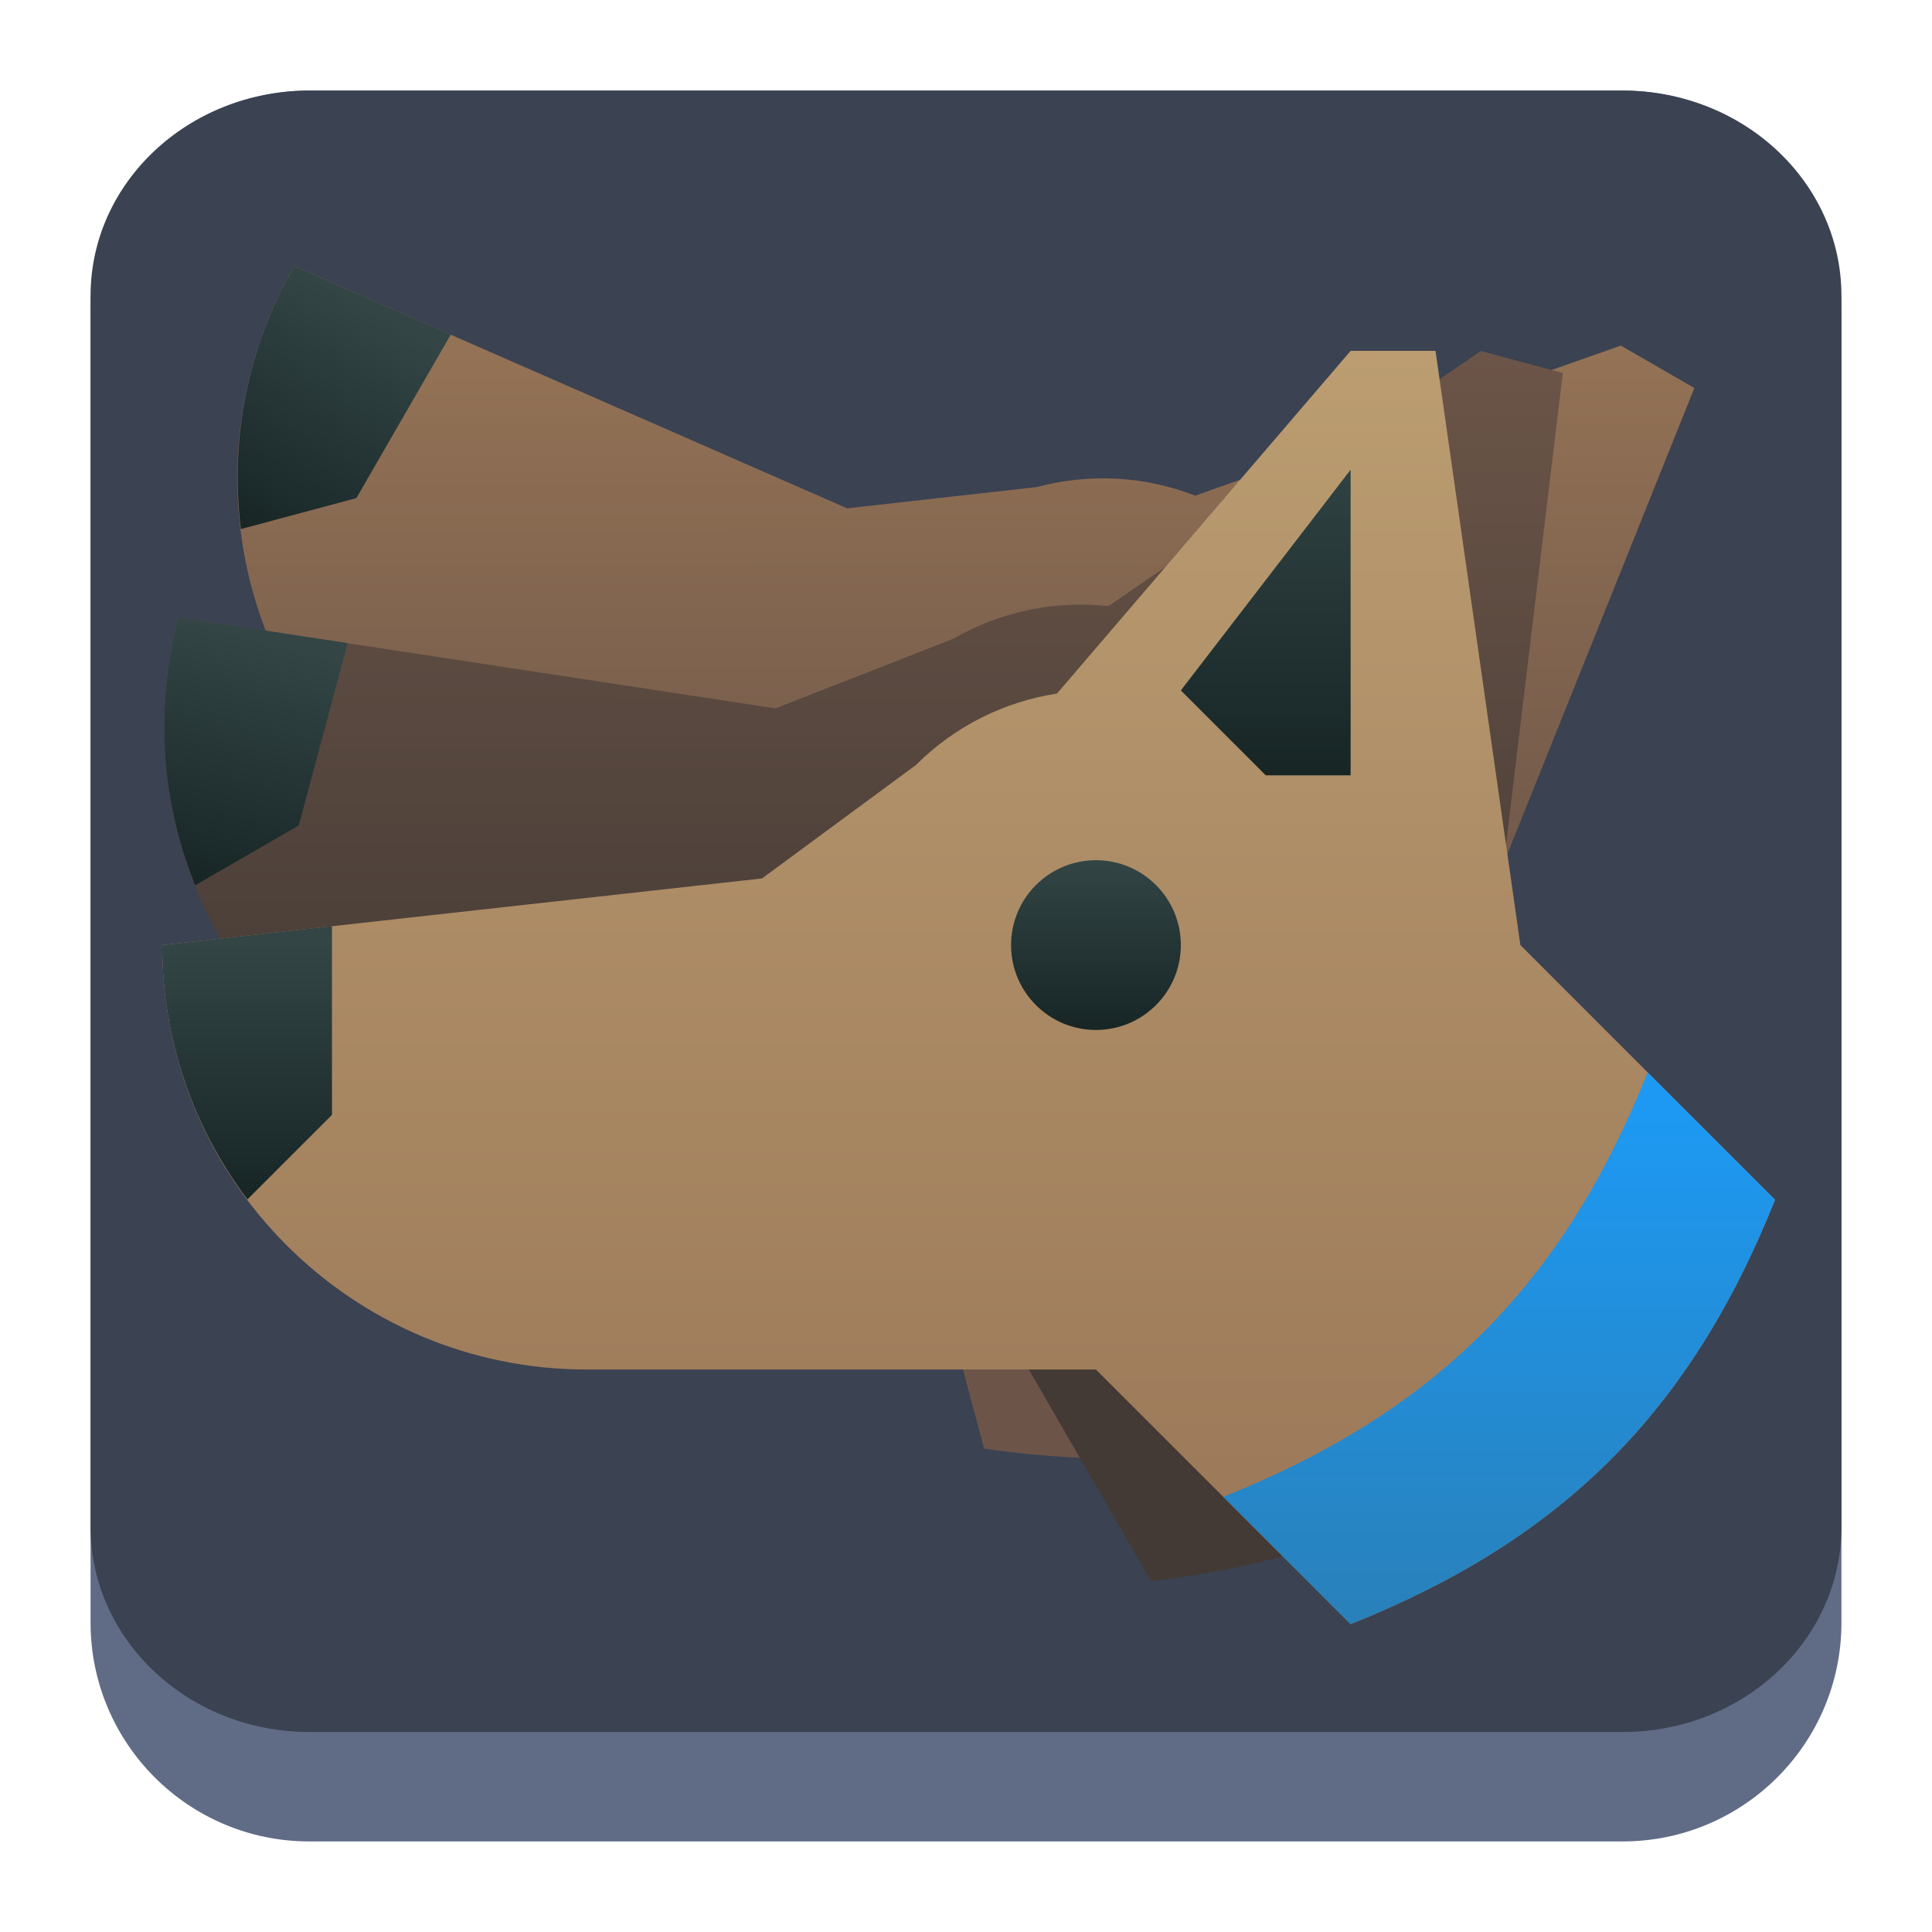 <?xml version="1.0" encoding="UTF-8" standalone="no"?>
<!-- Created with Inkscape (http://www.inkscape.org/) -->

<svg
   width="64"
   version="1.1"
   height="64"
   id="svg20"
   sodipodi:docname="preferences-security-kerberos.svg"
   inkscape:version="1.2.1 (9c6d41e410, 2022-07-14)"
   xmlns:inkscape="http://www.inkscape.org/namespaces/inkscape"
   xmlns:sodipodi="http://sodipodi.sourceforge.net/DTD/sodipodi-0.dtd"
   xmlns:xlink="http://www.w3.org/1999/xlink"
   xmlns="http://www.w3.org/2000/svg"
   xmlns:svg="http://www.w3.org/2000/svg">
  <sodipodi:namedview
     id="namedview22"
     pagecolor="#ffffff"
     bordercolor="#666666"
     borderopacity="1.0"
     inkscape:showpageshadow="2"
     inkscape:pageopacity="0.0"
     inkscape:pagecheckerboard="0"
     inkscape:deskcolor="#d1d1d1"
     showgrid="false"
     inkscape:zoom="7.375"
     inkscape:cx="16.20339"
     inkscape:cy="16.20339"
     inkscape:window-width="1920"
     inkscape:window-height="1002"
     inkscape:window-x="0"
     inkscape:window-y="0"
     inkscape:window-maximized="1"
     inkscape:current-layer="layer1" />
  <defs
     id="defs5455">
    <linearGradient
       id="c-3"
       gradientUnits="userSpaceOnUse"
       x1="5"
       x2="5"
       y1="20"
       y2="7"
       gradientTransform="matrix(3.439,0,0,3.439,378.742,511.782)">
      <stop
         offset="0"
         stop-color="#999a9c"
         id="stop164" />
      <stop
         offset="1"
         stop-color="#f4f5f5"
         id="stop166" />
    </linearGradient>
    <linearGradient
       id="g"
       gradientUnits="userSpaceOnUse"
       x1="3.655"
       x2="-0.345"
       y1="19.705"
       y2="12.777">
      <stop
         offset="0"
         stop-color="#6c5548"
         id="stop168" />
      <stop
         offset="1"
         stop-color="#997657"
         id="stop170" />
    </linearGradient>
    <linearGradient
       id="c"
       gradientUnits="userSpaceOnUse"
       x1="3"
       x2="3"
       xlink:href="#a"
       y1="15"
       y2="12" />
    <linearGradient
       id="a">
      <stop
         offset="0"
         stop-color="#172525"
         id="stop150" />
      <stop
         offset="1"
         stop-color="#334545"
         id="stop152" />
    </linearGradient>
    <linearGradient
       id="f"
       gradientUnits="userSpaceOnUse"
       x1="2.319"
       x2="-0.011"
       y1="17.672"
       y2="8.979">
      <stop
         offset="0"
         stop-color="#433a35"
         id="stop163" />
      <stop
         offset="1"
         stop-color="#6c5548"
         id="stop165" />
    </linearGradient>
    <linearGradient
       id="b"
       gradientUnits="userSpaceOnUse"
       x1="1"
       x2="1"
       y1="20"
       y2="5">
      <stop
         offset="0"
         stop-color="#997657"
         id="stop155" />
      <stop
         offset="1"
         stop-color="#bb9d71"
         id="stop157" />
    </linearGradient>
    <linearGradient
       id="d"
       gradientUnits="userSpaceOnUse"
       x1="11"
       x2="11"
       xlink:href="#a"
       y1="13"
       y2="11" />
    <linearGradient
       id="e"
       gradientUnits="userSpaceOnUse"
       x1="15"
       x2="15"
       xlink:href="#a"
       y1="10"
       y2="6" />
    <linearGradient
       id="h"
       gradientUnits="userSpaceOnUse"
       x1="20"
       x2="20"
       y1="20"
       y2="14">
      <stop
         offset="0"
         stop-color="#2980b9"
         id="stop173" />
      <stop
         offset="1"
         stop-color="#1d99f3"
         id="stop175" />
    </linearGradient>
    <linearGradient
       inkscape:collect="always"
       xlink:href="#a"
       id="linearGradient944"
       gradientUnits="userSpaceOnUse"
       x1="3"
       y1="15"
       x2="3"
       y2="12" />
    <linearGradient
       inkscape:collect="always"
       xlink:href="#a"
       id="linearGradient946"
       gradientUnits="userSpaceOnUse"
       x1="3"
       y1="15"
       x2="3"
       y2="12" />
  </defs>
  <g
     inkscape:label="Capa 1"
     inkscape:groupmode="layer"
     id="layer1"
     transform="translate(-384.571,-515.798)">
    <path
       d="m 387.571,526.048 c 0,-4.004 3.246,-7.25 7.25,-7.25 h 43.5 c 4.004,0 7.25,3.246 7.25,7.25 v 43.5 c 0,4.004 -3.246,7.25 -7.25,7.25 h -43.5 c -4.004,0 -7.25,-3.246 -7.25,-7.25 z"
       id="path736"
       style="fill:#606c86;fill-opacity:1;stroke-width:3.625" />
    <path
       d="m 387.571,525.595 c 0,-3.754 3.246,-6.797 7.25,-6.797 h 43.5 c 4.004,0 7.25,3.043 7.25,6.797 v 40.781 c 0,3.754 -3.246,6.797 -7.25,6.797 h -43.5 c -4.004,0 -7.25,-3.043 -7.25,-6.797 z"
       id="path738"
       style="fill:#3b4252;fill-opacity:1;stroke-width:3.625" />
    <g
       stroke-linejoin="round"
       stroke-width="3.317"
       transform="matrix(2.436,1.406,-1.406,2.436,408.753,493.976)"
       id="g196">
      <path
         d="M 15,5 11.541,9.037 C 10.933,9.131 10.347,9.411 9.879,9.879 L 8.066,11.215 1,12 c 0,2.761 2.239,5 5,5 h 6 l 3,3 c 2.5,-1 4,-2.5 5,-5 L 17,12 16,5 Z"
         fill="url(#g)"
         id="path192"
         style="fill:url(#g)" />
      <path
         d="M 3,11.777 1,12 c 0,1.126 0.375,2.162 1.004,2.996 L 3,14 Z"
         fill="url(#c)"
         id="path194"
         style="fill:url(#linearGradient944)" />
    </g>
    <g
       stroke-linejoin="round"
       stroke-width="3.317"
       transform="matrix(2.717,0.728,-0.728,2.717,396.509,502.921)"
       id="g202">
      <path
         d="M 15,5 11.541,9.037 C 10.933,9.131 10.347,9.411 9.879,9.879 L 8.066,11.215 1,12 c 0,2.761 2.239,5 5,5 h 6 l 3,3 c 2.5,-1 4,-2.5 5,-5 L 17,12 16,5 Z"
         fill="url(#f)"
         id="path198"
         style="fill:url(#f)" />
      <path
         d="M 3,11.777 1,12 c 0,1.126 0.375,2.162 1.004,2.996 L 3,14 Z"
         fill="url(#c)"
         id="path200"
         style="fill:url(#linearGradient946)" />
    </g>
    <g
       transform="matrix(2.812,0,0,2.812,387.132,513.361)"
       id="g214">
      <path
         d="M 15,5 11.541,9.037 C 10.933,9.131 10.347,9.411 9.879,9.879 L 8.066,11.215 1,12 c 0,2.761 2.239,5 5,5 h 6 l 3,3 c 2.5,-1 4,-2.5 5,-5 L 17,12 16,5 Z"
         fill="url(#b)"
         stroke-linejoin="round"
         stroke-width="3.317"
         id="path204"
         style="fill:url(#b)" />
      <path
         d="M 3,11.777 1,12 c 0,1.126 0.375,2.162 1.004,2.996 L 3,14 Z"
         fill="url(#c)"
         stroke-linejoin="round"
         stroke-width="3.317"
         id="path206"
         style="fill:url(#c)" />
      <circle
         cx="12"
         cy="12"
         fill="url(#d)"
         r="1"
         id="circle208"
         style="fill:url(#d)" />
      <path
         d="m 15,6.4 -2,2.6 1,1 h 1 z"
         fill="url(#e)"
         id="path210"
         style="fill:url(#e)" />
      <path
         d="m 18.5,13.5 c -1,2.5 -2.5,4 -5,5 L 15,20 c 2.5,-1 4,-2.5 5,-5 z"
         fill="url(#h)"
         stroke-linejoin="round"
         stroke-width="3.317"
         id="path212"
         style="fill:url(#h)" />
    </g>
  </g>
</svg>
